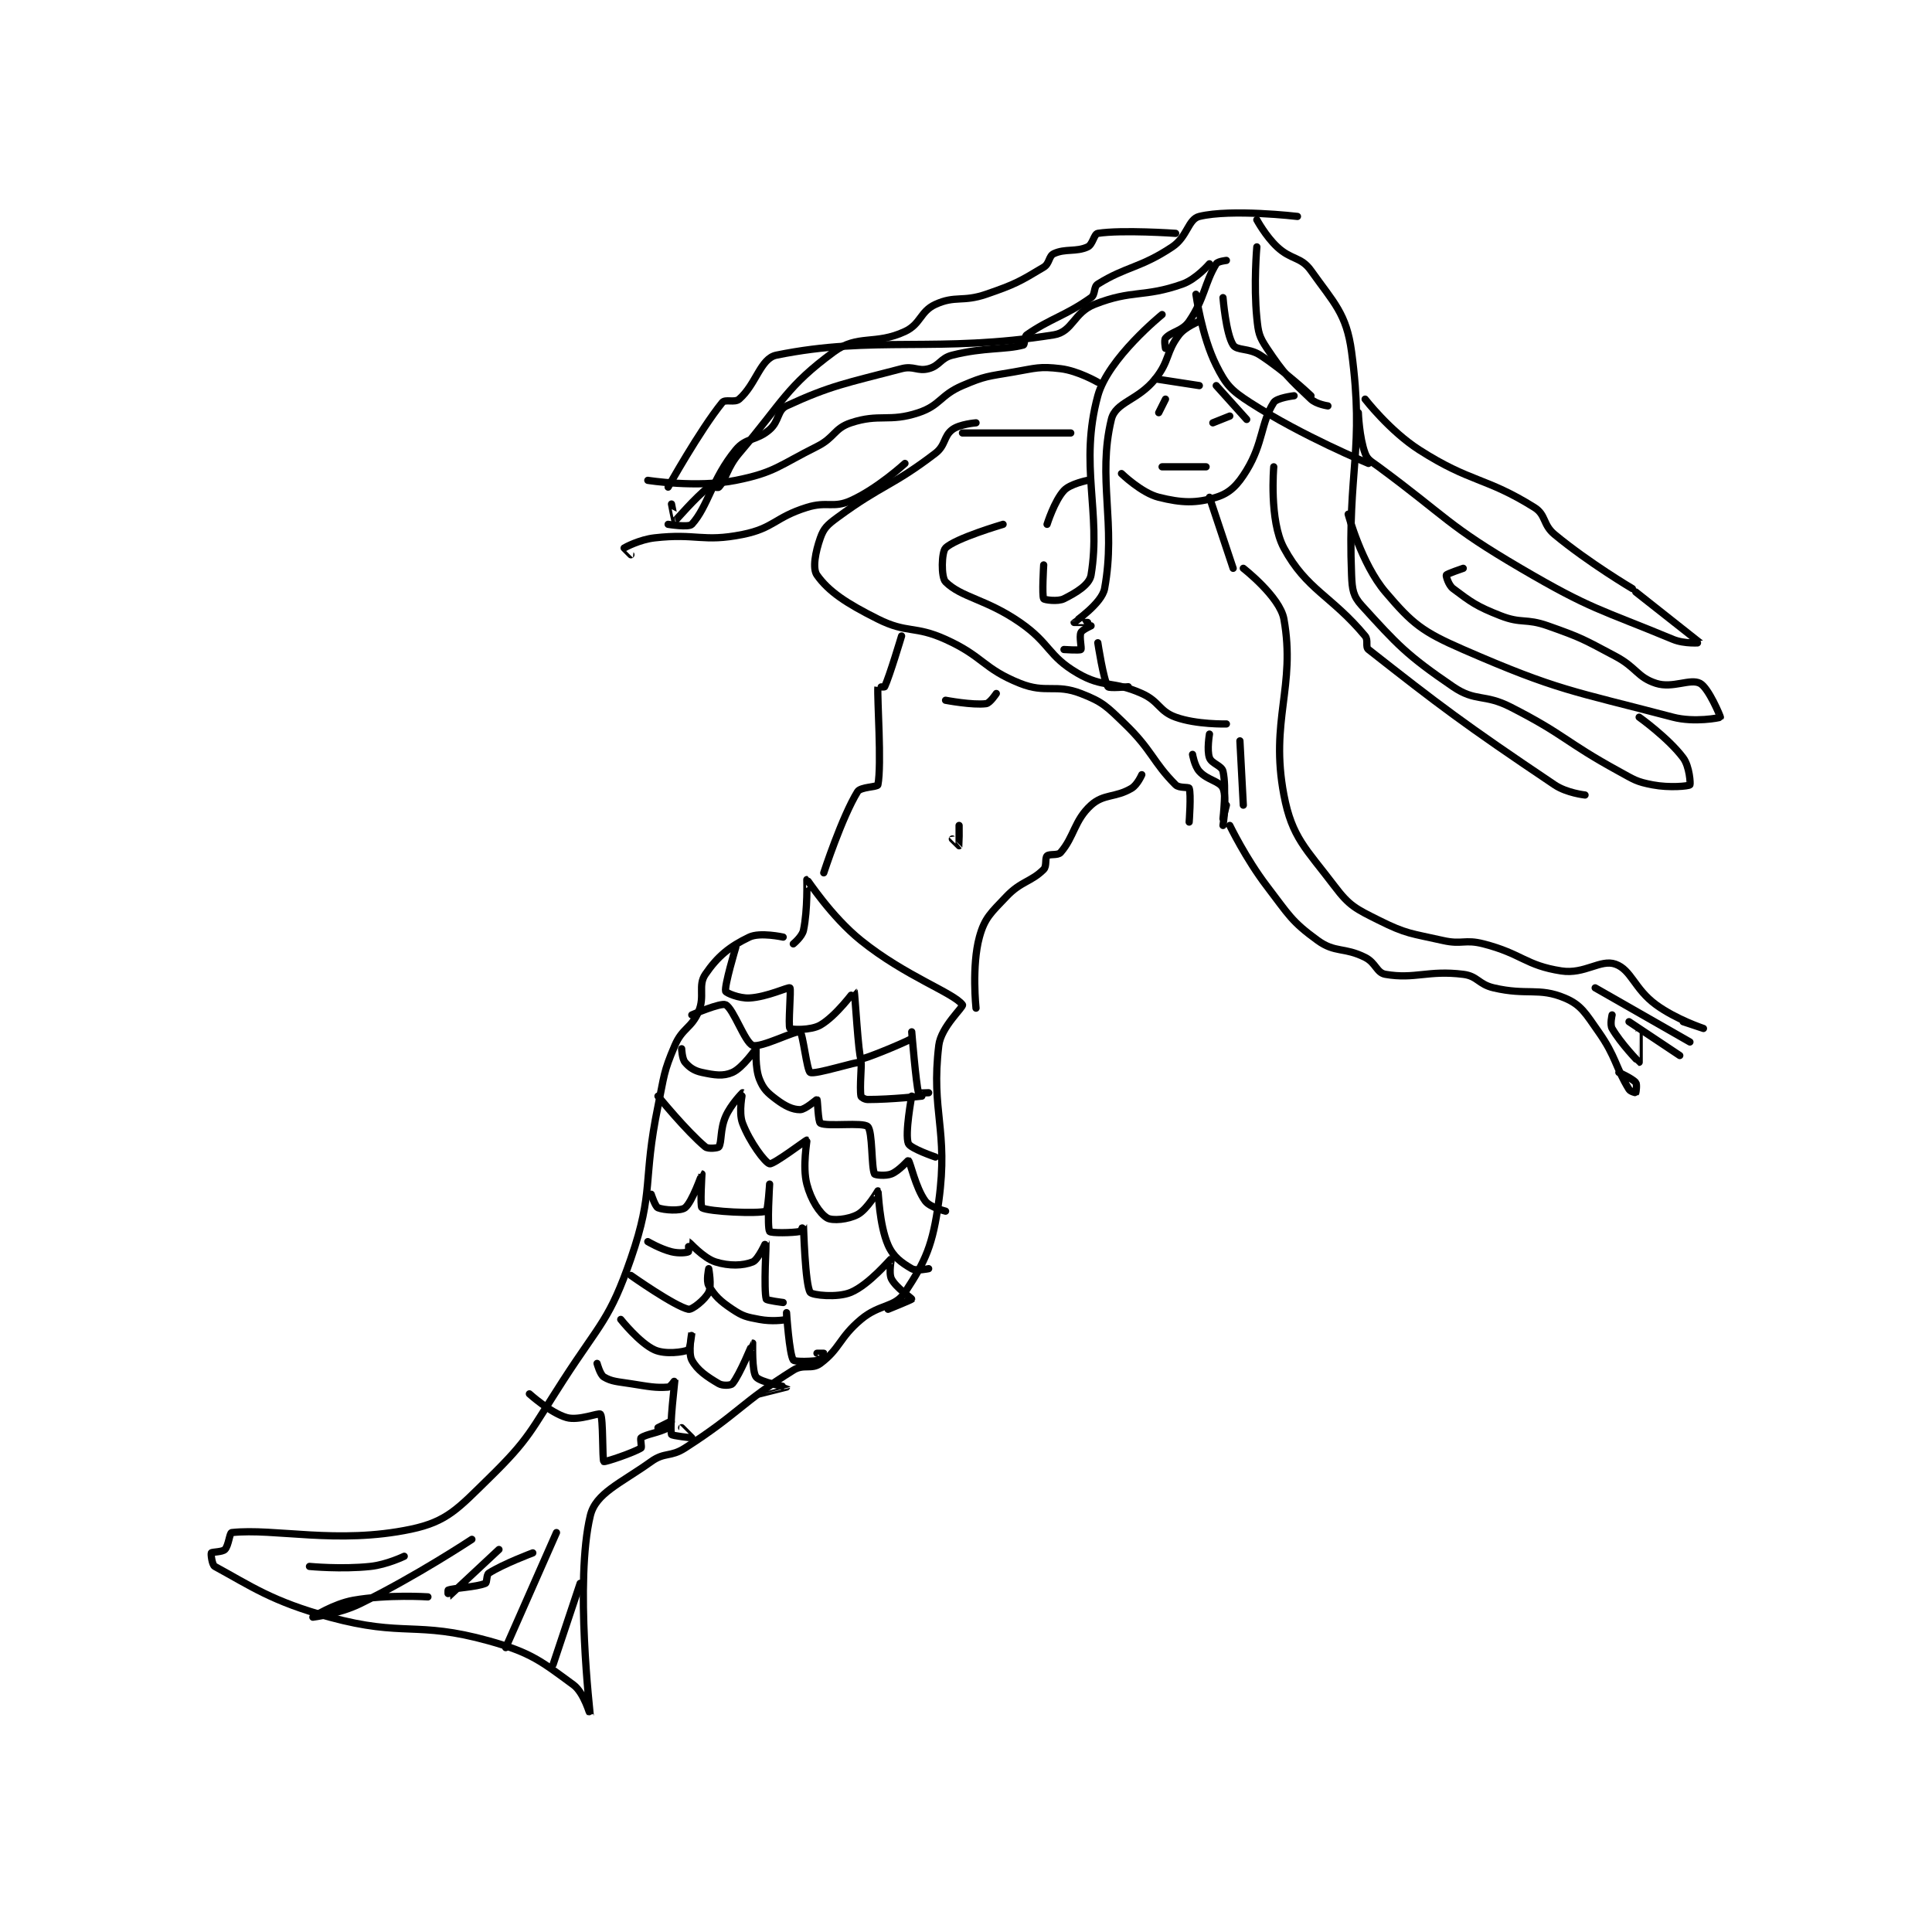 <?xml version="1.0" encoding="utf-8"?>
<!DOCTYPE svg PUBLIC "-//W3C//DTD SVG 1.1//EN" "http://www.w3.org/Graphics/SVG/1.1/DTD/svg11.dtd">
<svg viewBox="0 0 800 800" preserveAspectRatio="xMinYMin meet" xmlns="http://www.w3.org/2000/svg" version="1.1">
<g fill="none" stroke="black" stroke-linecap="round" stroke-linejoin="round" stroke-width="2.141">
<g transform="translate(87.52,89.622) scale(1.401) translate(-41,-37.667)">
<path id="0" d="M210 250.667 C210 250.667 203.163 249.154 200 250.667 C194.223 253.429 190.629 256.344 187 261.667 C184.741 264.98 186.955 268.105 185 272.667 C182.857 277.668 180.221 277.485 178 282.667 C174.559 290.696 174.875 291.581 173 300.667 C168.404 322.939 171.979 325.477 165 345.667 C158.73 363.806 156.039 364.583 145 381.667 C135.249 396.757 135.129 398.807 123 410.667 C113.927 419.538 110.69 423.416 100 425.667 C78.255 430.245 59.654 425.286 47 426.667 C46.394 426.733 46.1 430.567 45 431.667 C44.214 432.452 41.188 432.354 41 432.667 C40.812 432.979 41.203 436.234 42 436.667 C52.593 442.417 58.896 447.021 76 451.667 C97.967 457.633 101.502 452.695 123 458.667 C135.567 462.158 138.556 464.741 148 471.667 C151.172 473.993 152.998 480.683 153 480.667 C153.012 480.551 148.364 440.984 153 421.667 C154.597 415.014 161.826 412.219 171 405.667 C175.008 402.804 176.682 404.443 181 401.667 C197.071 391.335 197.483 388.365 213 378.667 C216.095 376.732 218.437 378.589 221 376.667 C226.867 372.267 226.529 369.103 233 363.667 C238.568 358.99 242.969 360.28 246 355.667 C252.152 346.305 254.209 341.737 256 328.667 C258.903 307.474 253.624 302.353 256 282.667 C256.663 277.169 263.437 271.256 263 270.667 C260.349 267.093 246.219 262.299 233 251.667 C224.103 244.51 217.207 233.703 217 233.667 C216.982 233.663 217.295 242.515 216 248.667 C215.606 250.54 213 252.667 213 252.667 "/>
<path id="1" d="M196 253.667 C196 253.667 192.58 265.093 193 266.667 C193.133 267.166 197.007 268.824 200 268.667 C205.278 268.389 211.553 265.331 212 265.667 C212.413 265.976 211.418 276.956 212 277.667 C212.309 278.044 218.156 278.313 221 276.667 C225.688 273.952 230.983 266.653 231 266.667 C231.185 266.821 232.281 286.075 233 286.667 C233.392 286.989 244.669 282.443 248 280.667 C248.195 280.562 248 278.667 248 278.667 C248 278.667 249.262 294.012 250 296.667 C250.033 296.786 253 296.667 253 296.667 "/>
<path id="2" d="M248 297.667 C248 297.667 245.902 308.843 247 311.667 C247.574 313.142 255 315.667 255 315.667 "/>
<path id="3" d="M251 297.667 C251 297.667 241.955 298.667 235 298.667 C234.131 298.667 233.063 298.012 233 297.667 C232.539 295.132 233.31 287.811 233 287.667 C232.098 287.246 219.482 291.407 218 290.667 C217.012 290.173 215.827 279.056 215 278.667 C213.841 278.121 203.358 283.524 201 282.667 C198.676 281.822 195.338 271.836 193 270.667 C191.581 269.957 183 273.667 183 273.667 "/>
<path id="4" d="M180 283.667 C180 283.667 180.126 286.647 181 287.667 C182.311 289.197 183.673 290.168 186 290.667 C189.711 291.462 192.248 291.871 195 290.667 C198.077 289.321 201.913 283.645 202 283.667 C202.054 283.68 201.637 289.259 203 292.667 C204.16 295.567 205.282 296.628 208 298.667 C210.646 300.651 212.8 301.667 215 301.667 C216.571 301.667 219.903 298.602 220 298.667 C220.184 298.789 220.324 305.306 221 305.667 C223.076 306.774 233.541 305.299 235 306.667 C236.477 308.051 236.023 318.712 237 320.667 C237.163 320.992 240.291 321.35 242 320.667 C244.256 319.764 246.928 316.609 247 316.667 C247.583 317.133 249.118 324.736 252 328.667 C253.362 330.523 258 331.667 258 331.667 "/>
<path id="5" d="M253 348.667 C253 348.667 249.359 349.459 248 348.667 C244.988 346.909 242.53 345.185 241 341.667 C238.365 335.606 238.166 325.832 238 325.667 C237.991 325.658 234.837 331.154 232 332.667 C229.221 334.149 224.549 334.596 223 333.667 C220.786 332.339 218.218 328.337 217 323.667 C215.631 318.417 217.147 310.747 217 310.667 C216.852 310.586 207.117 317.961 206 317.667 C204.639 317.309 200.1 311.18 198 305.667 C196.744 302.369 198.013 296.672 198 296.667 C197.992 296.663 194.555 300.112 193 303.667 C191.328 307.488 191.883 311.342 191 312.667 C190.772 313.008 187.835 313.363 187 312.667 C181.467 308.056 173 297.667 173 297.667 "/>
<path id="6" d="M171 326.667 C171 326.667 172.188 330.342 173 330.667 C174.805 331.389 179.684 331.679 181 330.667 C183.088 329.061 185.993 320.667 186 320.667 C186 320.667 185.399 330.319 186 330.667 C188.031 331.842 202.615 332.502 205 331.667 C205.486 331.497 206 323.667 206 323.667 C206 323.667 205.204 336.428 206 337.667 C206.329 338.178 212.734 338.12 215 337.667 C215.352 337.596 215.999 335.661 216 335.667 C216.01 335.726 216.481 353.496 218 355.667 C218.596 356.519 226.004 357.332 230 355.667 C235.384 353.423 241.777 345.741 242 345.667 C242.029 345.657 241.126 349.918 242 351.667 C243.311 354.289 248.029 357.406 248 357.667 C247.98 357.851 241 360.667 241 360.667 "/>
<path id="7" d="M165 350.667 C165 350.667 177.905 359.777 182 360.667 C183.049 360.895 186.924 357.819 188 355.667 C188.942 353.784 188 348.667 188 348.667 C188 348.667 187.207 352.308 188 353.667 C189.757 356.679 191.315 358.21 195 360.667 C198.158 362.772 199.123 362.94 203 363.667 C206.622 364.346 210.059 363.902 211 363.667 C211.059 363.652 211 361.667 211 361.667 C211 361.667 211.812 374.003 213 375.667 C213.44 376.283 219.004 376.11 221 375.667 C221.36 375.587 222.023 373.712 222 373.667 C221.985 373.636 220 373.667 220 373.667 "/>
<path id="8" d="M162 363.667 C162 363.667 167.561 370.669 172 372.667 C175.159 374.088 180.518 373.34 182 372.667 C182.485 372.446 183 367.666 183 367.667 C183 367.667 181.858 373.525 183 375.667 C184.608 378.683 187.539 380.647 191 382.667 C192.146 383.335 194.571 383.182 195 382.667 C197.189 380.04 200.974 370.674 201 370.667 C201.005 370.665 200.708 378.988 202 380.667 C203.19 382.214 210.997 383.653 211 383.667 C211 383.668 203 385.667 203 385.667 "/>
<path id="9" d="M155 376.667 C155 376.667 155.898 380.005 157 380.667 C159.304 382.049 160.991 382.034 165 382.667 C170.379 383.516 172.348 383.948 176 383.667 C176.72 383.611 177.999 381.652 178 381.667 C178.009 381.791 176.354 395.47 177 397.667 C177.114 398.053 182.984 398.677 183 398.667 C183.003 398.665 180 395.667 180 395.667 "/>
<path id="10" d="M135 385.667 C135 385.667 141.208 391.297 146 392.667 C149.581 393.69 155.566 391.154 156 391.667 C156.864 392.688 156.507 405.256 157 405.667 C157.298 405.915 165.83 403.047 168 401.667 C168.306 401.472 167.671 398.913 168 398.667 C169.497 397.544 173.228 397.207 176 395.667 C176.606 395.33 177.005 393.667 177 393.667 C176.98 393.667 173 395.667 173 395.667 "/>
<path id="11" d="M118 428.667 C118 428.667 101.561 439.562 85 447.667 C78.752 450.724 71 451.667 71 451.667 C71 451.667 77.125 447.703 83 446.667 C93.114 444.882 105 445.667 105 445.667 "/>
<path id="12" d="M136 432.667 C136 432.667 127.232 435.946 123 438.667 C122.265 439.139 122.525 441.448 122 441.667 C119.236 442.818 112.799 443.012 111 443.667 C110.888 443.707 110.988 445.676 111 445.667 C111.201 445.505 126 431.667 126 431.667 "/>
<path id="13" d="M143 426.667 L128 460.667 "/>
<path id="14" d="M150 441.667 L142 465.667 "/>
<path id="15" d="M98 433.667 C98 433.667 92.889 436.143 88 436.667 C79.473 437.58 70 436.667 70 436.667 "/>
<path id="16" d="M170 340.667 C170 340.667 173.642 342.827 177 343.667 C179.167 344.208 181.54 343.942 182 343.667 C182.165 343.567 181.98 340.659 182 340.667 C182.18 340.734 186.356 345.516 190 346.667 C194.051 347.946 198.135 347.813 201 346.667 C202.667 346 204.995 340.652 205 340.667 C205.019 340.72 204.216 354.844 205 357.667 C205.11 358.063 210 358.667 210 358.667 "/>
<path id="17" d="M267 98.667 C267 98.667 262.16 99.046 260 100.667 C257.395 102.621 258.048 105.335 255 107.667 C242.183 117.468 239.345 116.854 226 126.667 C223.077 128.816 222.012 129.798 221 132.667 C219.52 136.861 218.617 141.714 220 143.667 C223.46 148.552 228.734 152.034 238 156.667 C246.698 161.016 248.845 158.525 258 162.667 C269.237 167.75 269.05 171.287 280 175.667 C287.729 178.758 290.444 175.742 298 178.667 C304.5 181.183 305.586 182.446 311 187.667 C319.081 195.459 319.262 198.929 326 205.667 C327.021 206.688 329.848 206.248 330 206.667 C330.62 208.371 330 216.667 330 216.667 "/>
<path id="18" d="M331 196.667 C331 196.667 331.566 200.073 333 201.667 C335.383 204.314 339.075 204.552 340 206.667 C341.262 209.552 340 217.667 340 217.667 "/>
<path id="19" d="M336 190.667 C336 190.667 335.181 195.415 336 197.667 C336.638 199.422 339.623 199.97 340 201.667 C341.08 206.527 340 215.665 340 215.667 C340 215.667 341 211.667 341 211.667 "/>
<path id="20" d="M345 192.667 L346 211.667 "/>
<path id="21" d="M341 187.667 C341 187.667 332.2 187.899 326 185.667 C321.062 183.889 321.221 181.007 316 178.667 C307.381 174.803 304.69 177.152 297 172.667 C288.2 167.533 289.027 163.916 280 157.667 C270.01 150.75 262.647 150.314 258 145.667 C256.633 144.3 256.808 136.858 258 135.667 C260.86 132.807 275 128.667 275 128.667 "/>
<path id="22" d="M245 161.667 C245 161.667 241.438 173.584 240 176.667 C239.923 176.833 238.001 176.649 238 176.667 C237.751 180.274 239.172 199.613 238 205.667 C237.872 206.327 232.872 206.25 232 207.667 C227.382 215.171 222 231.667 222 231.667 "/>
<path id="23" d="M267 271.667 C267 271.667 265.671 259.206 268 250.667 C269.553 244.974 271.405 243.503 276 238.667 C280.325 234.114 283.293 234.373 287 230.667 C287.975 229.691 287.324 227.343 288 226.667 C288.676 225.991 291.174 226.619 292 225.667 C296.03 221.017 296.052 216.143 301 211.667 C304.773 208.253 308.222 209.533 313 206.667 C314.72 205.635 316 202.667 316 202.667 "/>
<path id="24" d="M346 141.667 C346 141.667 356.82 150.079 358 156.667 C361.577 176.641 353.816 186.63 358 208.667 C360.402 221.316 364.515 224.454 373 235.667 C377.389 241.467 379.229 242.281 386 245.667 C394.275 249.804 395.554 249.534 405 251.667 C410.673 252.948 411.431 251.235 417 252.667 C428.385 255.594 429.358 259.029 440 260.667 C446.892 261.727 451.586 257.09 456 258.667 C460.703 260.346 461.573 265.97 468 270.667 C473.915 274.989 482 277.667 482 277.667 C482 277.667 476 275.667 476 275.667 "/>
<path id="25" d="M342 217.667 C342 217.667 346.76 227.507 353 235.667 C359.49 244.154 360.217 246.031 368 251.667 C373.158 255.402 375.798 253.566 382 256.667 C385.195 258.264 385.396 261.218 388 261.667 C396.729 263.172 400.632 260.371 411 261.667 C415.283 262.202 415.467 264.609 420 265.667 C429.903 267.977 433.334 265.452 441 268.667 C445.889 270.717 447.166 273.219 451 278.667 C456.251 286.128 455.883 288.93 460 295.667 C460.407 296.332 461.981 296.686 462 296.667 C462.057 296.609 462.423 294.174 462 293.667 C460.99 292.454 457 290.667 457 290.667 "/>
<path id="26" d="M455 273.667 C455 273.667 454.317 276.471 455 277.667 C457.488 282.021 462.945 287.66 463 287.667 C463.007 287.668 463 278.667 463 278.667 "/>
<path id="27" d="M475 285.667 L460 275.667 "/>
<path id="28" d="M478 281.667 L450 265.667 "/>
<path id="29" d="M312 176.667 C312 176.667 306.365 177.193 306 176.667 C304.677 174.755 303 163.667 303 163.667 "/>
<path id="30" d="M301 158.667 C301 158.667 298.359 159.828 298 160.667 C297.453 161.943 298.312 165.354 298 165.667 C297.688 165.979 293 165.667 293 165.667 "/>
<path id="31" d="M343 141.667 L336 120.667 "/>
<path id="32" d="M263 101.667 L295 101.667 "/>
<path id="33" d="M341 50.667 C341 50.667 338.45 50.93 338 51.667 C334.523 57.357 334.58 61.949 330 68.667 C328.007 71.59 324.723 71.697 323 73.667 C322.535 74.198 323 76.667 323 76.667 "/>
<path id="34" d="M333 68.667 C333 68.667 328.837 70.265 327 72.667 C323.075 77.799 324.293 80.3 320 85.667 C314.83 92.129 308.261 92.455 307 97.667 C302.797 115.04 308.496 128.596 305 147.667 C304.191 152.078 296.079 157.508 296 157.667 C295.989 157.689 300 157.667 300 157.667 "/>
<path id="35" d="M322 66.667 C322 66.667 306.023 79.582 303 90.667 C297.453 111.006 304.075 125.219 301 143.667 C300.52 146.549 296.532 148.9 293 150.667 C291.157 151.588 287.199 150.998 287 150.667 C286.449 149.748 287 140.667 287 140.667 "/>
<path id="36" d="M300 115.667 C300 115.667 294.833 116.681 293 118.667 C290.169 121.734 288 128.667 288 128.667 "/>
<path id="37" d="M350 46.667 C350 46.667 349.013 57.797 350 67.667 C350.437 72.037 350.651 73.143 353 76.667 C358.054 84.248 359.597 85.62 366 91.667 C367.624 93.2 371 93.667 371 93.667 "/>
<path id="38" d="M350 38.667 C350 38.667 352.584 43.464 356 46.667 C360.191 50.596 363.063 49.528 366 53.667 C372.775 63.213 376.495 66.383 378 77.667 C381.879 106.757 376.749 112.388 378 143.667 C378.173 147.989 378.458 149.87 381 152.667 C391.524 164.243 394.275 167.309 408 176.667 C414.675 181.218 417.194 178.684 425 182.667 C441.224 190.944 440.885 192.842 457 201.667 C461.633 204.204 462.172 204.747 467 205.667 C471.935 206.607 477.559 206.058 478 205.667 C478.205 205.485 477.922 200.229 476 197.667 C471.6 191.8 463 185.667 463 185.667 "/>
<path id="39" d="M377 125.667 C377 125.667 380.923 140.341 388 148.667 C395.995 158.073 398.879 160.391 411 165.667 C439.191 177.938 443.047 177.784 473 185.667 C479.234 187.307 486.839 185.868 487 185.667 C487.075 185.573 483.529 176.998 481 175.667 C478.081 174.131 472.947 177.25 468 175.667 C462.459 173.893 462.251 170.987 456 167.667 C446.468 162.603 446.076 162.223 436 158.667 C429.453 156.356 428.269 158.129 422 155.667 C414.92 152.885 413.37 151.694 408 147.667 C406.657 146.66 405.874 143.919 406 143.667 C406.189 143.288 411 141.667 411 141.667 "/>
<path id="40" d="M380 95.667 C380 95.667 380.276 103.07 382 107.667 C382.743 109.65 383.781 110.027 386 111.667 C406.469 126.796 406.198 128.886 428 141.667 C448.969 153.959 451.184 153.611 473 162.667 C476.418 164.085 481.009 163.678 481 163.667 C480.962 163.619 462 148.667 462 148.667 "/>
<path id="41" d="M382 91.667 C382 91.667 389.293 101.094 398 106.667 C413.264 116.436 417.604 114.669 432 123.667 C435.548 125.885 434.442 128.722 438 131.667 C448.217 140.123 461 147.667 461 147.667 "/>
<path id="42" d="M336 51.667 C336 51.667 332.122 56.212 328 57.667 C316.545 61.709 313.244 59.228 302 63.667 C295.835 66.1 295.555 71.78 290 72.667 C255.703 78.14 236.858 72.771 208 78.667 C203.265 79.634 202.036 87.26 197 91.667 C195.678 92.824 192.883 91.573 192 92.667 C185.352 100.897 176 117.667 176 117.667 "/>
<path id="43" d="M362 37.667 C362 37.667 342.481 35.361 333 37.667 C329.669 38.477 329.506 43.663 325 46.667 C315.559 52.96 311.409 52.411 303 57.667 C301.689 58.486 302.354 60.7 301 61.667 C293.513 67.014 288.852 67.87 282 72.667 C281.204 73.224 281.443 75.546 281 75.667 C275.683 77.117 269.528 76.285 260 78.667 C256.495 79.543 256.286 81.79 253 82.667 C249.741 83.536 248.564 81.733 245 82.667 C228.571 86.969 224.098 87.622 211 93.667 C208.241 94.94 208.903 98.15 206 100.667 C202.012 104.123 199.077 102.92 196 106.667 C188.925 115.28 187.789 123.398 183 128.667 C182.099 129.658 176 128.667 176 128.667 "/>
<path id="44" d="M303 86.667 C303 86.667 297.177 83.288 292 82.667 C285.74 81.915 284.759 82.501 278 83.667 C270.517 84.957 269.767 84.767 263 87.667 C256.349 90.517 256.497 93.501 250 95.667 C241.291 98.57 238.486 95.838 230 98.667 C225.016 100.328 225.275 103.029 220 105.667 C208.668 111.333 207.557 113.355 196 115.667 C184.443 117.978 170 115.667 170 115.667 "/>
<path id="45" d="M326 42.667 C326 42.667 310.19 41.56 303 42.667 C301.87 42.84 301.521 45.965 300 46.667 C296.572 48.249 293.428 47.084 290 48.667 C288.479 49.369 288.761 51.61 287 52.667 C279.892 56.932 278.575 57.719 270 60.667 C263.04 63.059 260.872 60.975 255 63.667 C250.458 65.749 250.724 69.462 246 71.667 C237.17 75.787 232.112 72.441 225 77.667 C210.993 87.958 209.983 92.393 197 107.667 C193.356 111.954 193.196 115.227 191 117.667 C190.615 118.094 188.687 117.138 188 117.667 C183.951 120.781 178.299 127.531 178 127.667 C177.974 127.679 177 122.667 177 122.667 "/>
<path id="46" d="M246 110.667 C246 110.667 237.87 118.139 230 121.667 C224.775 124.009 223.021 121.785 217 123.667 C207.499 126.636 207.279 129.811 198 131.667 C186.199 134.027 184.38 131.252 172 132.667 C167.571 133.173 163.282 135.465 163 135.667 C162.986 135.677 165 137.667 165 137.667 "/>
<path id="47" d="M361 90.667 C361 90.667 355.892 91.264 355 92.667 C351.151 98.714 351.947 104.519 347 112.667 C344.32 117.08 341.996 119.437 338 120.667 C332.073 122.49 327.798 122.366 321 120.667 C315.901 119.392 310 113.667 310 113.667 "/>
<path id="48" d="M347 97.667 L338 87.667 "/>
<path id="49" d="M342 96.667 L337 98.667 "/>
<path id="50" d="M333 87.667 L320 85.667 "/>
<path id="51" d="M323 91.667 L321 95.667 "/>
<path id="52" d="M335 111.667 L322 111.667 "/>
<path id="53" d="M355 111.667 C355 111.667 353.598 127.514 358 135.667 C364.694 148.064 372.033 149.706 382 161.667 C383.047 162.923 382.001 164.881 383 165.667 C403.851 182.049 411.099 187.592 438 205.667 C441.619 208.098 447 208.667 447 208.667 "/>
<path id="54" d="M340 61.667 C340 61.667 340.846 72.338 343 75.667 C344.105 77.374 347.678 76.5 351 78.667 C358.616 83.633 366 90.667 366 90.667 "/>
<path id="55" d="M332 60.667 C332 60.667 333.685 73.037 338 81.667 C340.877 87.42 342.339 89.019 348 92.667 C363.436 102.614 383 110.667 383 110.667 "/>
<path id="56" d="M262 217.667 C262 217.667 262.026 223.615 262 223.667 C261.996 223.675 260 221.667 260 221.667 "/>
<path id="57" d="M273 178.667 C273 178.667 271.131 181.516 270 181.667 C266.052 182.193 258 180.667 258 180.667 "/>
</g>
</g>
</svg>
